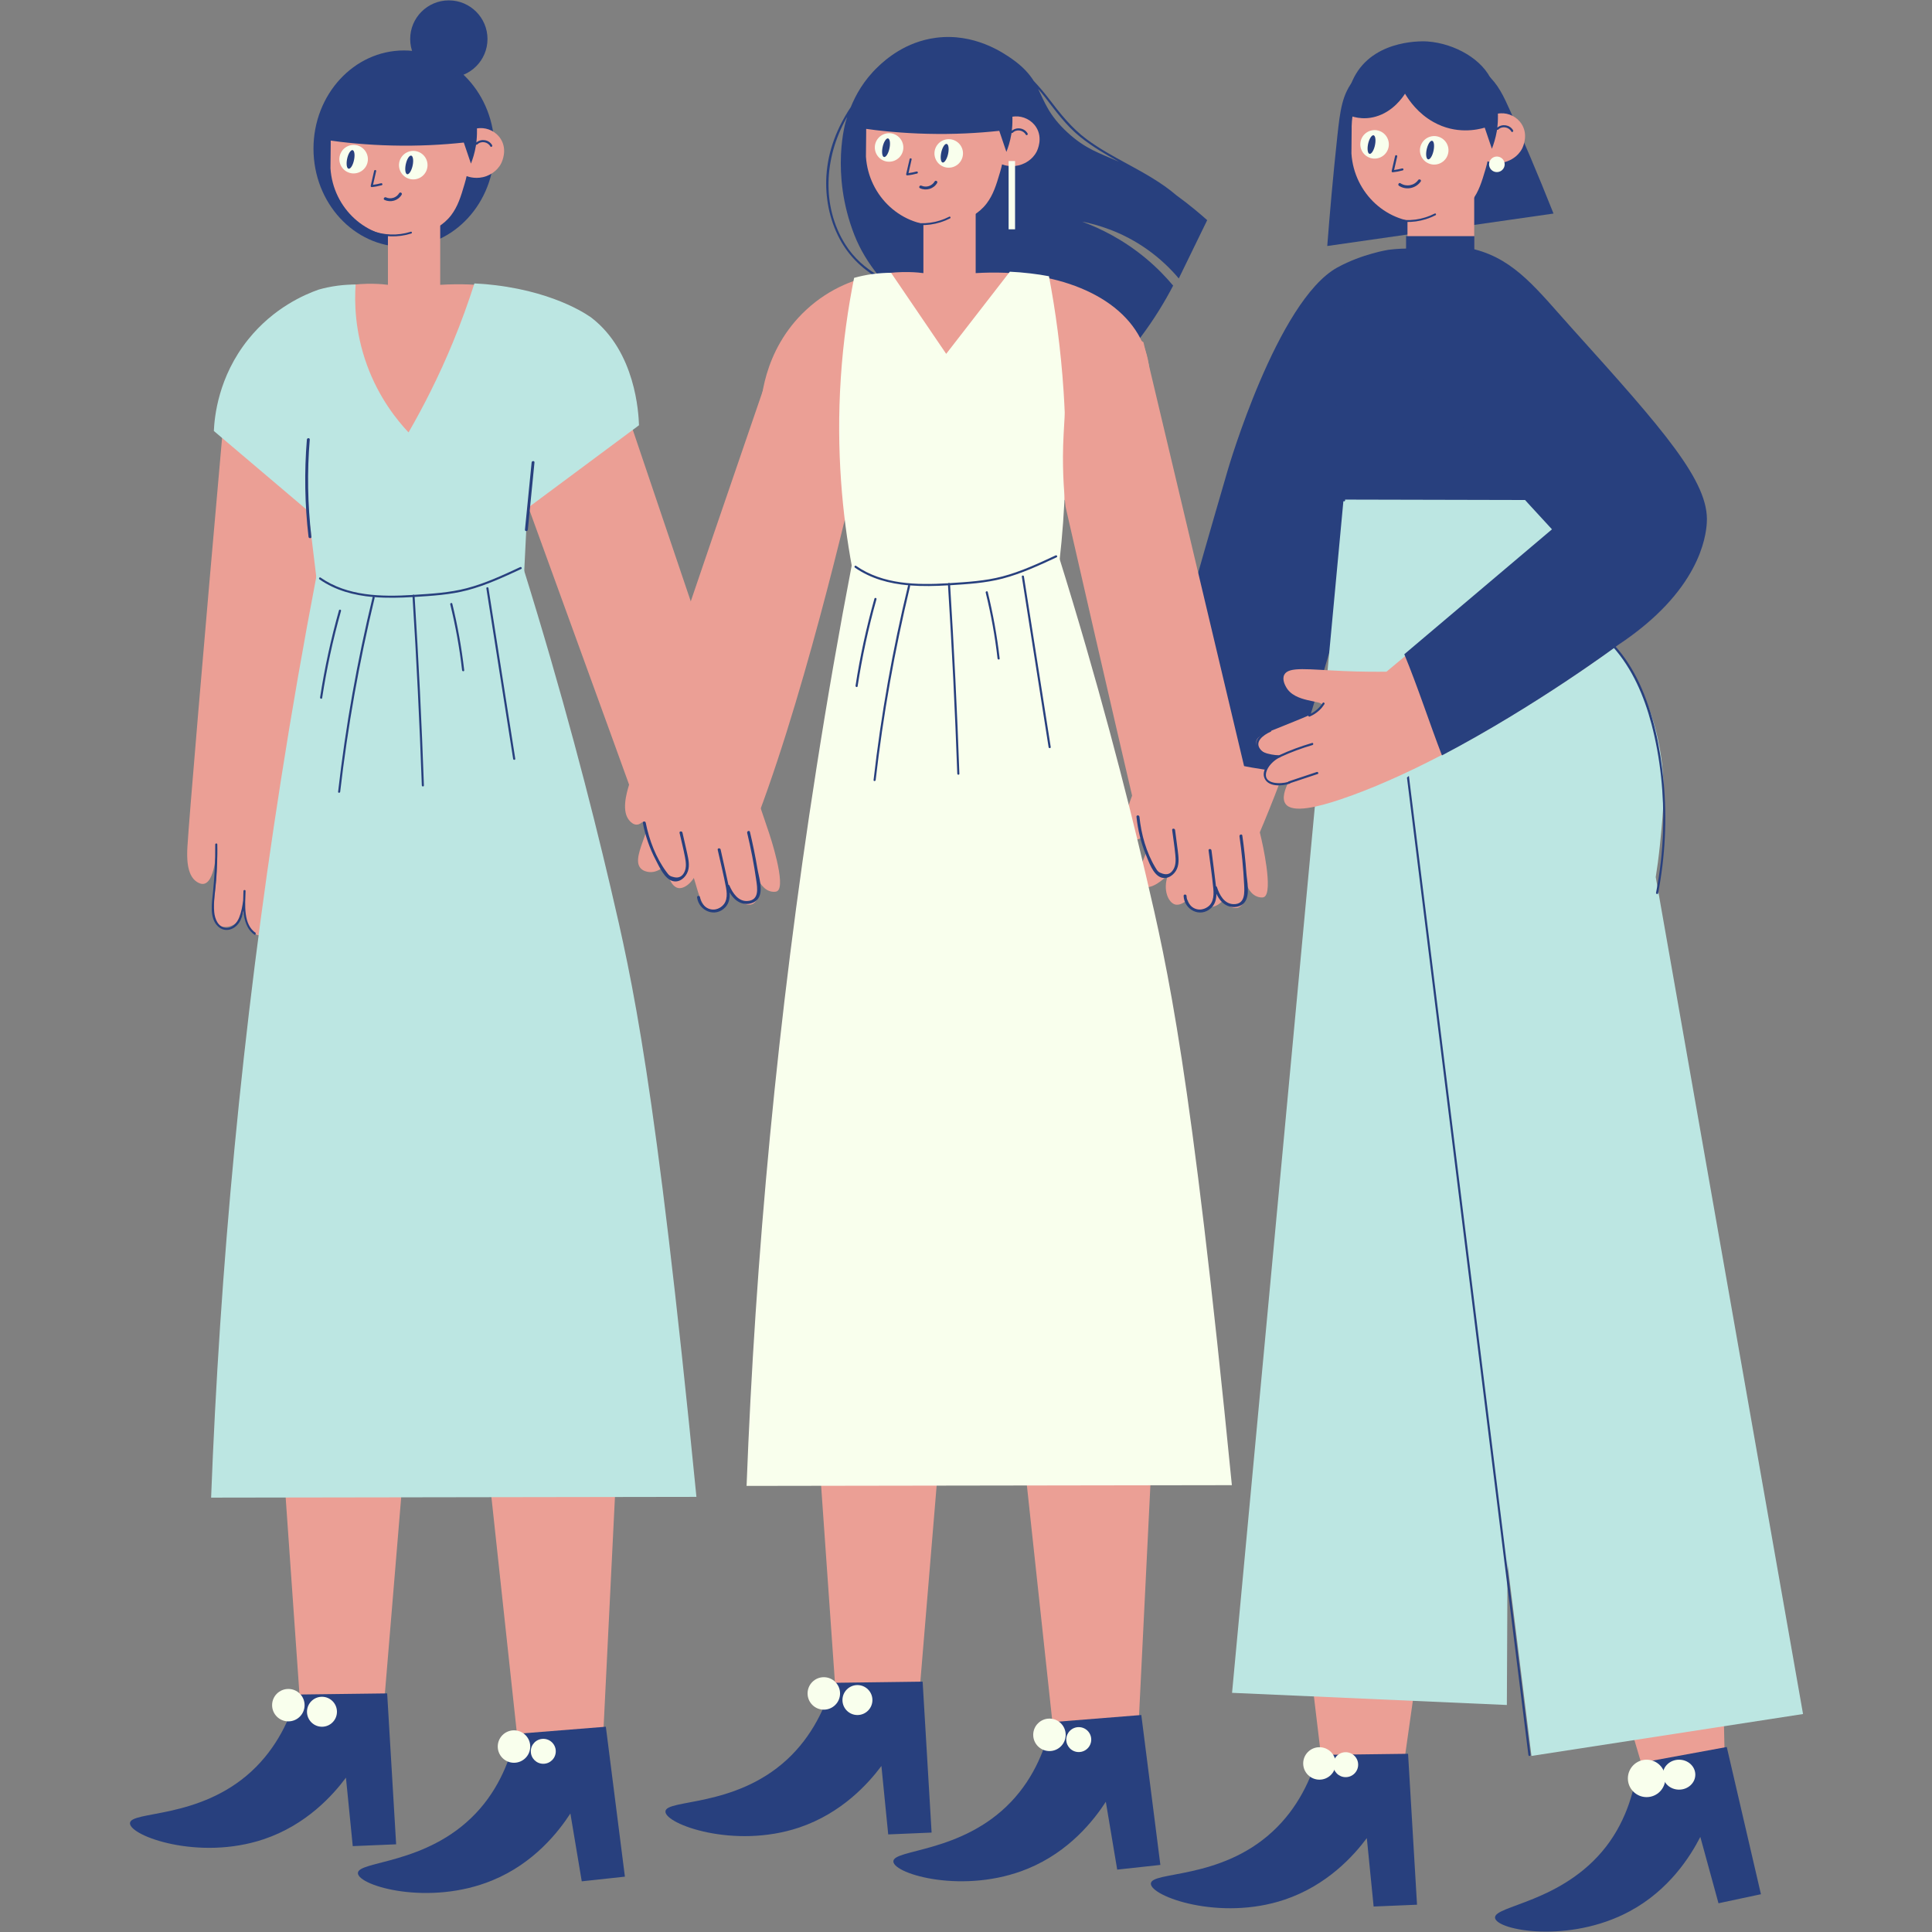<?xml version="1.0" encoding="UTF-8"?>
<svg xmlns="http://www.w3.org/2000/svg" xmlns:xlink="http://www.w3.org/1999/xlink" width="375pt" height="375pt" viewBox="0 0 375 375" version="1.2">
<rect x="0" y="0" width="375" height="375" fill="#808080" stroke="none"/>
<defs>
<clipPath id="clip1">
  <path d="M 266.398 94.48 L 349.969 94.48 L 349.969 341 L 266.398 341 Z M 266.398 94.48 "/>
</clipPath>
<clipPath id="clip2">
  <path d="M 290 339 L 341.977 339 L 341.977 374.926 L 290 374.926 Z M 290 339 "/>
</clipPath>
<clipPath id="clip3">
  <path d="M 25.227 328 L 77 328 L 77 359 L 25.227 359 Z M 25.227 328 "/>
</clipPath>
</defs>
<g id="surface1">
<path style=" stroke:none;fill-rule:nonzero;fill:rgb(92.159%,62.349%,58.429%);fill-opacity:1;" d="M 255.16 59.352 C 235.492 111.906 221.262 150.227 219.492 155.105 C 218.941 156.613 217.672 160.25 219.289 162.141 C 219.465 162.363 219.93 162.895 220.578 162.93 C 222.984 163.035 224.945 156.012 225.184 156.094 C 225.367 156.152 224.598 160.109 222.59 165.164 C 220.992 169.215 220.125 170.953 221.441 171.863 C 223.348 173.188 226.102 170.316 226.699 169.871 C 225.629 172.754 226.801 175.227 228.105 175.566 C 229.25 175.855 231.066 174.645 231.977 172.422 C 232.52 173.914 233.438 175.805 234.863 176 C 237.633 176.379 240.656 170.168 242.168 166.891 C 253.445 142.469 264.758 101.684 266.406 95.801 C 272.41 74.328 276.188 64.594 271.133 59.98 C 267.367 56.57 260.66 57.668 255.16 59.352 "/>
<path style=" stroke:none;fill-rule:nonzero;fill:rgb(15.689%,25.099%,49.409%);fill-opacity:1;" d="M 250.824 150.031 C 255.992 133.875 261.02 116.891 265.789 99.102 C 270.457 81.688 274.527 64.816 278.078 48.566 C 275.656 48.242 272.684 48.074 269.496 48.488 C 269.496 48.488 264.461 49.246 259.594 51.91 C 247.906 58.324 238.348 91.105 238.348 91.105 C 231.785 113.57 226.789 131.582 223.508 143.648 C 226.777 144.898 230.434 146.102 234.453 147.148 C 240.465 148.703 245.996 149.57 250.824 150.031 "/>
<path style=" stroke:none;fill-rule:nonzero;fill:rgb(92.159%,62.349%,58.429%);fill-opacity:1;" d="M 148.789 73.727 C 134.195 116.164 123.668 147.293 122.113 152.297 C 121.57 154.051 120.582 157.566 122.227 159.34 C 122.422 159.547 122.91 160.059 123.551 160.062 C 125.969 160.066 127.77 153 127.836 153.031 C 127.879 153.039 127.359 156.012 125.117 162.316 C 124.164 165 123.258 167.273 124.32 168.496 C 124.855 169.117 125.668 169.219 125.922 169.25 C 127.418 169.445 129.02 168.461 129.961 166.73 C 129.027 169.664 130.297 172.086 131.613 172.363 C 132.773 172.605 134.531 171.305 135.34 169.051 C 135.945 170.52 136.945 172.371 138.375 172.488 C 141.16 172.746 143.898 166.406 145.27 163.074 C 155.457 138.168 164.945 96.922 166.316 90.977 C 168.918 79.699 173.891 57.328 169.441 54.988 C 167.617 54.023 162.91 55.746 148.789 73.727 "/>
<path style=" stroke:none;fill-rule:nonzero;fill:rgb(92.159%,62.349%,58.429%);fill-opacity:1;" d="M 183.449 268.547 C 181.812 288.301 180.164 308.055 178.523 327.797 C 173.082 328.082 167.648 328.363 162.207 328.66 C 160.953 310.84 159.703 292.996 158.453 275.18 C 166.777 272.973 175.121 270.754 183.449 268.547 Z M 223.836 277.227 C 222.848 297.238 221.867 317.246 220.875 337.273 C 215.484 337.547 210.078 337.828 204.684 338.086 C 202.809 320.633 200.934 303.176 199.039 285.73 C 207.301 282.887 215.562 280.059 223.836 277.227 "/>
<path style=" stroke:none;fill-rule:nonzero;fill:rgb(97.649%,100%,92.94%);fill-opacity:1;" d="M 239.105 288.27 C 207.715 288.316 176.305 288.359 144.91 288.414 C 146.59 244.371 150.828 197.812 158.465 149.145 C 160.566 135.688 162.875 122.465 165.367 109.488 C 171.105 109.715 177.398 109.762 184.145 109.488 C 191.906 109.18 199.031 108.508 205.414 107.664 C 213.105 132.289 218.578 153.484 222.434 169.949 C 226.73 188.297 231.098 207.129 239.105 288.27 "/>
<path style=" stroke:none;fill-rule:nonzero;fill:rgb(15.689%,25.099%,49.409%);fill-opacity:1;" d="M 207.258 25.766 C 203.559 22.379 202.75 19.762 201.508 17.258 C 201.965 17.793 202.43 18.34 202.863 18.91 C 204.969 21.637 206.961 24.398 209.668 26.574 C 212.004 28.453 214.562 29.949 217.184 31.387 C 213.367 29.703 210.719 28.93 207.258 25.766 Z M 164.062 47.422 C 159.395 39.973 160.031 30.578 164.207 23.082 C 164.277 22.945 164.367 22.82 164.438 22.695 C 164.348 22.98 164.258 23.254 164.188 23.492 C 164.188 23.492 161.09 33.52 165.844 45.633 C 166.938 48.41 168.52 51.047 170.535 53.512 C 167.953 52.016 165.723 50.066 164.062 47.422 Z M 228.801 54.051 C 230.641 50.27 232.484 46.508 234.316 42.734 C 232.984 41.543 230.961 39.812 228.332 37.902 C 225.453 35.422 222.016 33.555 218.68 31.738 C 216.031 30.293 213.367 28.84 210.941 27.039 C 207.965 24.832 205.777 22.035 203.547 19.117 C 202.637 17.918 201.656 16.793 200.645 15.703 C 199.781 14.34 198.582 12.965 196.492 11.484 C 194.727 10.23 189.086 6.363 181.672 7.332 C 175.699 8.105 171.852 11.598 170.477 12.902 C 167.633 15.578 166.055 18.512 165.133 20.793 C 162.488 24.754 160.715 29.234 160.41 34.043 C 160.137 38.266 160.977 42.598 162.965 46.34 C 164.883 49.953 167.793 52.625 171.355 54.48 C 180.105 64.453 196.035 71.438 214.938 72.961 C 216.988 70.891 219.184 68.41 221.355 65.512 C 224.055 61.922 226.125 58.484 227.707 55.438 C 226.316 53.777 224.59 51.969 222.461 50.191 C 217.953 46.426 213.426 44.266 210.031 43.016 C 213.016 43.605 217.68 44.938 222.461 48.262 C 225.25 50.207 227.332 52.297 228.801 54.051 "/>
<path style=" stroke:none;fill-rule:nonzero;fill:rgb(92.159%,62.349%,58.429%);fill-opacity:1;" d="M 201.125 24.699 C 202.465 26.824 201.375 29.098 201.227 29.406 C 200.359 31.121 198.777 31.738 198.344 31.906 C 196.512 32.59 194.918 32.066 194.5 31.906 C 194.422 32.285 194.285 32.84 194.09 33.488 C 193.359 35.965 192.785 37.797 191.508 39.492 C 188.504 43.438 183.027 43.664 182.656 43.688 C 175.145 44.18 168.59 38.195 168.078 30.406 C 168.09 28.84 168.109 27.27 168.125 25.699 C 168.098 24.527 168.125 19.363 172.07 15.188 C 172.969 14.234 175.859 11.281 180.527 10.859 C 185.703 10.414 189.359 13.406 190.438 14.395 C 194.172 17.793 194.762 22.141 194.875 23.262 C 195.285 23.016 196.062 22.629 197.086 22.594 C 198.582 22.527 200.211 23.254 201.125 24.699 "/>
<path style=" stroke:none;fill-rule:nonzero;fill:rgb(92.159%,62.349%,58.429%);fill-opacity:1;" d="M 179.23 33.227 L 189.379 33.227 C 189.379 39.82 189.379 46.418 189.379 53.012 C 204.723 52.082 217.613 57.207 221.754 66.535 C 222.562 68.355 223.246 70.801 223.199 73.984 C 217.512 92.805 200.281 105.211 182.188 104.332 C 167.531 103.633 154.219 94.316 147.605 80.398 C 147.617 78.625 147.867 68.105 156.516 60.109 C 165.926 51.41 177.637 52.797 179.23 53.012 C 179.23 46.418 179.23 39.82 179.23 33.227 "/>
<path style=" stroke:none;fill-rule:nonzero;fill:rgb(97.649%,100%,92.94%);fill-opacity:1;" d="M 165.359 110 C 163.535 100.094 162.262 87.629 163.199 73.348 C 163.668 66.234 164.617 59.734 165.781 53.934 C 166.793 53.652 168.055 53.363 169.508 53.172 C 170.809 53 171.969 52.957 172.961 52.957 C 176.52 58.203 180.094 63.441 183.656 68.684 C 187.777 63.375 191.898 58.051 196.012 52.738 C 197.254 52.797 198.582 52.898 200.02 53.07 C 201.305 53.219 202.512 53.41 203.602 53.617 C 204.871 60.301 205.91 67.797 206.445 76.004 C 207.25 88.336 206.723 99.375 205.672 108.703 C 201.988 110.695 194.23 114.23 183.863 114.152 C 175.473 114.082 168.988 111.672 165.359 110 "/>
<path style=" stroke:none;fill-rule:nonzero;fill:rgb(97.649%,100%,92.94%);fill-opacity:1;" d="M 185.422 27.324 C 184.066 26.617 182.395 27.156 181.688 28.508 C 180.984 29.859 181.516 31.531 182.871 32.238 C 184.227 32.941 185.898 32.41 186.602 31.055 C 187.309 29.688 186.785 28.031 185.422 27.324 Z M 175.031 29.895 C 174.324 31.246 172.652 31.785 171.297 31.078 C 169.941 30.371 169.41 28.699 170.113 27.348 C 170.82 25.992 172.492 25.457 173.848 26.164 C 175.199 26.883 175.734 28.543 175.031 29.895 "/>
<path style=" stroke:none;fill-rule:nonzero;fill:rgb(92.159%,62.349%,58.429%);fill-opacity:1;" d="M 206.824 98.363 C 214.797 133.328 220.742 158.805 221.918 163.719 C 222.316 165.379 223.242 169.023 225.594 169.734 C 225.863 169.812 226.547 170.02 227.109 169.68 C 229.199 168.457 227.148 161.457 227.23 161.441 C 227.277 161.434 228.34 164.254 229.617 170.816 C 230.152 173.613 230.535 176.027 232.07 176.551 C 232.84 176.805 233.594 176.48 233.832 176.383 C 235.215 175.785 236.102 174.137 236.035 172.164 C 236.715 175.16 239.051 176.594 240.316 176.168 C 241.441 175.789 242.297 173.777 241.844 171.43 C 241.988 171.844 242.66 173.691 244.258 174.105 C 244.367 174.133 244.949 174.289 245.312 174.133 C 247.297 173.316 244.84 162.871 244.84 162.871 C 237.207 130.723 229.57 98.566 221.941 66.418 C 216.344 62.758 213.348 63.633 212.289 64.09 C 207.422 66.184 206.945 75.086 206.445 84.34 C 206.129 90.188 206.465 95.035 206.824 98.363 "/>
<path style=" stroke:none;fill-rule:nonzero;fill:rgb(92.159%,62.349%,58.429%);fill-opacity:1;" d="M 277.684 305.766 C 276.047 317.348 274.398 328.938 272.758 340.52 C 267.316 340.688 261.875 340.859 256.438 341.035 C 255.188 330.578 253.938 320.113 252.68 309.656 C 261.012 308.363 269.352 307.07 277.684 305.766 Z M 333.957 305.297 C 334.219 317.082 334.492 328.836 334.75 340.621 C 329.402 341.309 324.047 341.992 318.695 342.676 C 315.734 332.676 312.781 322.668 309.82 312.672 C 317.863 310.203 325.91 307.742 333.957 305.297 "/>
<path style=" stroke:none;fill-rule:nonzero;fill:rgb(73.729%,90.199%,88.629%);fill-opacity:1;" d="M 260.957 95.051 C 253.684 172.887 246.414 250.738 239.141 328.578 C 256.918 329.363 274.699 330.156 292.48 330.938 C 292.844 252.328 293.219 173.715 293.582 95.102 C 282.703 95.078 271.824 95.059 260.957 95.051 "/>
<g clip-path="url(#clip1)" clip-rule="nonzero">
<path style=" stroke:none;fill-rule:nonzero;fill:rgb(73.729%,90.199%,88.629%);fill-opacity:1;" d="M 266.703 95.68 C 276.891 177.402 287.074 259.117 297.258 340.824 C 314.828 338.109 332.387 335.398 349.969 332.691 C 340.441 278.543 330.918 224.391 321.379 170.246 C 321.633 168.668 321.941 166.457 322.215 163.793 C 322.656 159.379 323.062 155.418 322.84 151.121 C 322.586 146.43 321.414 138.141 316.422 129.73 C 314.887 127.152 313.574 125.539 312.688 124.391 C 308.52 118.961 303.312 110.039 299.227 94.883 C 291.965 95.324 284.43 95.59 276.648 95.68 C 273.281 95.723 269.969 95.723 266.703 95.68 "/>
</g>
<path style=" stroke:none;fill-rule:nonzero;fill:rgb(15.689%,25.099%,49.409%);fill-opacity:1;" d="M 288.527 14.305 C 290.809 16.395 291.805 18.555 293.184 21.637 C 295.504 26.812 298.371 33.477 301.535 41.449 C 286.898 43.551 272.258 45.645 257.621 47.75 C 258.121 41.207 258.75 34.137 259.559 26.594 C 260.125 21.34 260.5 18.305 262.859 15.406 C 266.656 10.699 272.594 10.02 274.055 9.832 C 274.793 9.746 282.715 8.945 288.527 14.305 "/>
<path style=" stroke:none;fill-rule:nonzero;fill:rgb(92.159%,62.349%,58.429%);fill-opacity:1;" d="M 295.355 24.098 C 296.699 26.223 295.605 28.496 295.457 28.805 C 294.594 30.516 293.012 31.133 292.578 31.305 C 290.746 31.988 289.152 31.465 288.73 31.305 C 288.652 31.68 288.516 32.238 288.324 32.887 C 287.594 35.363 287.016 37.195 285.742 38.891 C 282.738 42.836 277.262 43.059 276.891 43.086 C 269.379 43.57 262.824 37.594 262.312 29.801 C 262.324 28.234 262.344 26.664 262.355 25.094 C 262.332 23.922 262.355 18.762 266.305 14.586 C 267.203 13.633 270.094 10.676 274.758 10.254 C 279.938 9.809 283.594 12.805 284.672 13.793 C 288.406 17.188 288.996 21.535 289.109 22.66 C 289.52 22.414 290.289 22.027 291.32 21.992 C 292.816 21.922 294.445 22.652 295.355 24.098 "/>
<path style=" stroke:none;fill-rule:nonzero;fill:rgb(92.159%,62.349%,58.429%);fill-opacity:1;" d="M 273.191 27.926 L 286.141 27.926 L 286.141 57.688 L 273.191 57.688 L 273.191 27.926 "/>
<path style=" stroke:none;fill-rule:nonzero;fill:rgb(15.689%,25.099%,49.409%);fill-opacity:1;" d="M 260.707 96.969 C 260.512 95.262 260.262 92.836 260.023 89.918 C 259.875 88.031 259.34 81.785 259.363 77.02 C 259.41 65.66 259.59 59.258 264.051 54.473 C 267.547 50.719 272.199 49.887 274.559 49.477 C 281.109 48.305 289.383 49.941 294.039 55.461 C 296.621 58.52 297.316 61.863 297.988 66.523 C 299.031 73.812 299.965 84.152 299.359 97.059 C 286.48 97.035 273.59 97 260.707 96.969 "/>
<path style=" stroke:none;fill-rule:nonzero;fill:rgb(97.649%,100%,92.94%);fill-opacity:1;" d="M 279.656 26.723 C 278.301 26.02 276.625 26.551 275.922 27.906 C 275.215 29.258 275.75 30.93 277.105 31.633 C 278.457 32.34 280.133 31.805 280.836 30.453 C 281.543 29.086 281.02 27.43 279.656 26.723 Z M 269.262 29.293 C 268.559 30.645 266.887 31.18 265.531 30.473 C 264.176 29.766 263.645 28.098 264.348 26.742 C 265.055 25.395 266.727 24.855 268.082 25.562 C 269.434 26.266 269.969 27.941 269.262 29.293 "/>
<path style=" stroke:none;fill-rule:nonzero;fill:rgb(92.159%,62.349%,58.429%);fill-opacity:1;" d="M 260.754 56.539 C 268.84 65.68 276.945 74.801 285.074 83.914 C 290.715 90.246 296.367 96.559 302.035 102.867 C 291.066 112.047 280.086 121.203 269.113 130.379 C 267.195 130.398 264.348 130.398 260.898 130.254 C 253.867 129.957 250.113 129.32 249.27 130.98 C 248.828 131.879 249.43 133.004 249.613 133.324 C 251.297 136.453 256.609 135.824 256.703 136.918 C 256.781 137.793 254.723 138.633 249.031 140.922 C 245.324 142.41 243.613 142.934 243.844 144.387 C 244.16 146.504 247.801 146.539 248.477 146.66 C 245.879 147.777 244.957 150.133 245.562 151.211 C 246.082 152.168 248.039 152.621 250.09 151.824 C 249.43 153.133 248.758 154.941 249.52 156.031 C 250.855 157.898 255.836 156.621 260.184 155.168 C 284.957 146.809 313.965 125.227 313.965 125.227 C 329.543 114.91 330.77 104.496 330.953 101.879 C 331.473 94.078 322.734 84.207 305.234 64.773 C 295.16 53.594 291.727 50.965 286.766 49.723 C 275.227 46.883 264.578 53.777 260.754 56.539 "/>
<path style=" stroke:none;fill-rule:nonzero;fill:rgb(15.689%,25.099%,49.409%);fill-opacity:1;" d="M 305.129 63.738 C 298.461 56.336 294.184 50.5 286.344 48.43 C 278.16 46.27 270.957 48.93 270.172 49.227 C 264.965 51.215 261.629 54.438 259.988 56.254 C 267.852 65.477 275.977 74.781 284.352 84.152 C 289.996 90.473 295.629 96.672 301.238 102.742 C 291.68 110.82 282.133 118.902 272.574 126.988 C 275.238 133.438 277.379 140.113 279.879 146.625 C 298.227 136.996 314.016 125.238 314.016 125.238 C 329.871 114.75 331.121 104.156 331.289 101.484 C 331.828 93.551 322.938 83.5 305.129 63.738 "/>
<path style=" stroke:none;fill-rule:nonzero;fill:rgb(15.689%,25.099%,49.409%);fill-opacity:1;" d="M 204.07 334.277 C 209.883 333.812 215.711 333.344 221.527 332.883 C 222.758 342.582 223.996 352.293 225.227 361.98 C 222.434 362.289 219.641 362.582 216.848 362.891 C 216.109 358.5 215.379 354.113 214.641 349.723 C 212.355 353.246 207.602 359.375 199.496 362.707 C 187.195 367.773 173.551 363.789 173.402 361.332 C 173.266 358.879 186.727 359.742 196.254 349.723 C 200.918 344.82 203.035 338.977 204.07 334.277 "/>
<path style=" stroke:none;fill-rule:nonzero;fill:rgb(15.689%,25.099%,49.409%);fill-opacity:1;" d="M 161.578 326.637 C 167.418 326.555 173.254 326.492 179.082 326.406 C 179.664 336.164 180.242 345.938 180.824 355.703 C 178.008 355.816 175.215 355.934 172.402 356.059 C 171.957 351.633 171.527 347.199 171.082 342.773 C 168.566 346.141 163.422 351.926 155.105 354.727 C 142.484 358.957 129.137 354.078 129.16 351.625 C 129.184 349.164 142.555 350.918 152.727 341.559 C 157.734 336.949 160.234 331.254 161.578 326.637 "/>
<g clip-path="url(#clip2)" clip-rule="nonzero">
<path style=" stroke:none;fill-rule:nonzero;fill:rgb(15.689%,25.099%,49.409%);fill-opacity:1;" d="M 317.934 342.254 C 323.68 341.207 329.414 340.148 335.164 339.09 C 337.367 348.617 339.586 358.148 341.797 367.668 C 339.055 368.258 336.301 368.84 333.559 369.422 C 332.387 365.129 331.199 360.836 330.031 356.543 C 328.117 360.273 324.012 366.859 316.281 371 C 304.566 377.285 290.578 374.703 290.191 372.285 C 289.805 369.863 303.277 369.352 311.742 358.422 C 315.875 353.055 317.375 347.027 317.934 342.254 "/>
</g>
<path style=" stroke:none;fill-rule:nonzero;fill:rgb(15.689%,25.099%,49.409%);fill-opacity:1;" d="M 255.805 340.633 C 261.641 340.555 267.477 340.488 273.305 340.41 C 273.887 350.168 274.465 359.938 275.043 369.703 C 272.234 369.816 269.434 369.93 266.621 370.055 C 266.18 365.633 265.75 361.199 265.301 356.773 C 262.789 360.141 257.645 365.93 249.324 368.727 C 236.707 372.957 223.359 368.074 223.383 365.621 C 223.402 363.164 236.773 364.918 246.945 355.555 C 251.965 350.953 254.469 345.254 255.805 340.633 "/>
<path style=" stroke:none;fill-rule:nonzero;fill:rgb(15.689%,25.099%,49.409%);fill-opacity:1;" d="M 256.734 136.438 C 256.078 137.449 255.164 138.227 254.051 138.703 C 253.809 138.816 253.98 139.191 254.219 139.078 C 255.402 138.578 256.371 137.746 257.066 136.68 C 257.215 136.453 256.871 136.223 256.734 136.438 "/>
<path style=" stroke:none;fill-rule:nonzero;fill:rgb(15.689%,25.099%,49.409%);fill-opacity:1;" d="M 259.328 74.27 C 259.258 81.922 259.715 89.574 260.684 97.172 C 260.719 97.43 261.129 97.32 261.09 97.066 C 260.137 89.504 259.68 81.898 259.742 74.281 C 259.742 74.008 259.328 73.996 259.328 74.27 "/>
<path style=" stroke:none;fill-rule:nonzero;fill:rgb(15.689%,25.099%,49.409%);fill-opacity:1;" d="M 255.586 149.844 C 253.766 150.461 251.93 151.074 250.102 151.676 C 250.043 151.703 250.012 151.734 250 151.781 C 248.555 152.203 245.254 152.258 245.754 149.973 C 246.012 148.785 247.219 147.57 248.348 147.039 C 248.355 147.047 248.371 147.047 248.395 147.047 C 248.461 147.039 248.496 147.004 248.52 146.957 C 248.539 146.949 248.574 146.934 248.609 146.914 C 248.621 146.914 248.621 146.891 248.633 146.891 C 250.613 145.98 252.652 145.23 254.742 144.617 C 254.996 144.547 254.926 144.141 254.676 144.207 C 252.469 144.855 250.316 145.648 248.223 146.617 C 247.051 146.707 245.66 146.527 244.809 145.641 C 243.25 144 245.262 142.648 246.652 142.012 C 246.891 141.898 246.723 141.523 246.48 141.637 C 245.141 142.238 243.148 143.477 244.004 145.25 C 244.613 146.535 246.141 146.98 247.52 147.027 C 246.242 147.895 244.945 149.473 245.367 150.848 C 245.969 152.805 248.848 152.609 250.352 152.098 C 250.418 152.074 250.453 152.039 250.465 151.996 C 252.238 151.402 254.004 150.812 255.77 150.23 C 256.016 150.141 255.836 149.766 255.586 149.844 "/>
<path style=" stroke:none;fill-rule:nonzero;fill:rgb(15.689%,25.099%,49.409%);fill-opacity:1;" d="M 272.711 18.184 C 273.527 19.559 275.27 22.035 278.23 23.684 C 282.633 26.164 286.836 25.164 288.184 24.777 C 288.652 26.141 289.117 27.508 289.574 28.875 C 289.895 28.062 290.289 26.867 290.543 25.395 C 290.543 25.395 290.555 25.312 290.578 25.184 C 290.648 25.219 290.738 25.219 290.809 25.152 C 291.531 24.414 292.844 24.617 293.344 25.527 C 293.469 25.754 293.82 25.543 293.695 25.301 C 293.09 24.211 291.566 23.98 290.633 24.766 C 290.691 24.23 290.762 23.402 290.746 22.367 C 290.738 19.629 290.133 17.18 289.633 15.895 C 287.938 11.582 282.387 8.434 277.07 8.047 C 276.531 8.004 267.285 7.48 263.176 14.371 C 261.312 17.488 261.355 20.703 261.48 22.242 C 262.297 22.605 264.418 23.391 267.043 22.629 C 270.348 21.684 272.211 18.969 272.711 18.184 "/>
<path style=" stroke:none;fill-rule:nonzero;fill:rgb(15.689%,25.099%,49.409%);fill-opacity:1;" d="M 265.609 27.668 C 265.352 28.645 265.406 29.609 265.734 29.824 C 266.066 30.039 266.555 29.43 266.816 28.453 C 267.078 27.473 267.02 26.504 266.691 26.293 C 266.375 26.082 265.883 26.699 265.609 27.668 "/>
<path style=" stroke:none;fill-rule:nonzero;fill:rgb(15.689%,25.099%,49.409%);fill-opacity:1;" d="M 278.629 41.781 C 278.844 41.676 278.688 41.332 278.48 41.449 C 276.102 42.664 273.441 43.016 270.824 42.469 C 270.594 42.426 270.559 42.793 270.789 42.836 C 273.473 43.395 276.203 43.016 278.629 41.781 "/>
<path style=" stroke:none;fill-rule:nonzero;fill:rgb(15.689%,25.099%,49.409%);fill-opacity:1;" d="M 276.23 73.973 C 281.348 80.406 286.641 86.73 292.066 92.918 C 292.238 93.109 292.578 92.871 292.398 92.668 C 286.957 86.48 281.691 80.168 276.559 73.723 C 276.387 73.504 276.055 73.754 276.23 73.973 "/>
<path style=" stroke:none;fill-rule:nonzero;fill:rgb(15.689%,25.099%,49.409%);fill-opacity:1;" d="M 273.465 150.602 C 273.414 150.648 273.359 150.691 273.312 150.738 C 273.242 150.809 273.164 150.852 273.09 150.918 L 296.664 340.664 C 296.699 340.918 297.109 340.871 297.078 340.621 L 273.465 150.602 "/>
<path style=" stroke:none;fill-rule:nonzero;fill:rgb(15.689%,25.099%,49.409%);fill-opacity:1;" d="M 322.895 151.637 C 322.27 145.133 320.949 138.492 318.164 132.555 C 316.934 129.941 315.383 127.508 313.473 125.359 C 313.348 125.43 313.223 125.508 313.086 125.574 C 316.852 129.805 319.125 135.117 320.562 140.574 C 322.305 147.238 323 154.188 322.805 161.066 C 322.691 165.16 322.223 169.25 321.441 173.277 C 321.379 173.543 321.793 173.633 321.84 173.383 C 323.211 166.219 323.59 158.895 322.895 151.637 "/>
<path style=" stroke:none;fill-rule:nonzero;fill:rgb(15.689%,25.099%,49.409%);fill-opacity:1;" d="M 276.98 28.734 C 276.715 29.715 276.777 30.68 277.105 30.895 C 277.434 31.113 277.922 30.496 278.184 29.52 C 278.449 28.543 278.391 27.574 278.062 27.359 C 277.73 27.156 277.254 27.758 276.98 28.734 "/>
<path style=" stroke:none;fill-rule:nonzero;fill:rgb(15.689%,25.099%,49.409%);fill-opacity:1;" d="M 272.145 32.691 C 271.633 32.828 271.121 32.93 270.594 33 C 270.789 32.121 270.992 31.246 271.199 30.359 C 271.254 30.102 270.848 30.012 270.789 30.277 C 270.559 31.258 270.348 32.238 270.117 33.203 C 270.117 33.215 270.129 33.215 270.129 33.238 C 270.129 33.281 270.137 33.316 270.137 33.344 C 270.152 33.352 270.152 33.352 270.152 33.363 C 270.188 33.406 270.242 33.441 270.32 33.441 C 270.98 33.371 271.617 33.25 272.258 33.078 C 272.531 33.012 272.406 32.613 272.145 32.691 "/>
<path style=" stroke:none;fill-rule:nonzero;fill:rgb(15.689%,25.099%,49.409%);fill-opacity:1;" d="M 286.176 45.836 L 272.918 45.836 L 272.918 55.777 L 286.176 55.777 L 286.176 45.836 "/>
<path style=" stroke:none;fill-rule:nonzero;fill:rgb(97.649%,100%,92.94%);fill-opacity:1;" d="M 290.543 30.383 C 291.387 30.383 292.059 31.062 292.059 31.898 C 292.059 32.727 291.371 33.406 290.543 33.406 C 289.699 33.406 289.027 32.727 289.027 31.898 C 289.027 31.062 289.699 30.383 290.543 30.383 "/>
<path style=" stroke:none;fill-rule:nonzero;fill:rgb(97.649%,100%,92.94%);fill-opacity:1;" d="M 197.023 31.258 L 195.773 31.258 L 195.773 44.508 L 197.023 44.508 L 197.023 31.258 "/>
<path style=" stroke:none;fill-rule:nonzero;fill:rgb(97.649%,100%,92.94%);fill-opacity:1;" d="M 323.238 345.191 C 323.238 347.195 321.613 348.82 319.605 348.82 C 317.598 348.82 315.969 347.195 315.969 345.191 C 315.969 343.18 317.598 341.555 319.605 341.555 C 321.613 341.555 323.238 343.18 323.238 345.191 "/>
<path style=" stroke:none;fill-rule:nonzero;fill:rgb(97.649%,100%,92.94%);fill-opacity:1;" d="M 259.254 342.281 C 259.254 344.02 257.844 345.43 256.102 345.43 C 254.363 345.43 252.949 344.02 252.949 342.281 C 252.949 340.543 254.363 339.133 256.102 339.133 C 257.844 339.133 259.254 340.543 259.254 342.281 "/>
<path style=" stroke:none;fill-rule:nonzero;fill:rgb(97.649%,100%,92.94%);fill-opacity:1;" d="M 322.754 344.461 C 322.754 346.066 324.168 347.367 325.906 347.367 C 327.645 347.367 329.059 346.066 329.059 344.461 C 329.059 342.855 327.645 341.555 325.906 341.555 C 324.168 341.555 322.754 342.855 322.754 344.461 "/>
<path style=" stroke:none;fill-rule:nonzero;fill:rgb(97.649%,100%,92.94%);fill-opacity:1;" d="M 258.77 342.52 C 258.77 343.863 259.852 344.945 261.191 344.945 C 262.531 344.945 263.617 343.863 263.617 342.52 C 263.617 341.184 262.531 340.102 261.191 340.102 C 259.852 340.102 258.77 341.184 258.77 342.52 "/>
<path style=" stroke:none;fill-rule:nonzero;fill:rgb(15.689%,25.099%,49.409%);fill-opacity:1;" d="M 95.965 28.852 C 95.965 39.375 88.105 47.914 78.41 47.914 C 68.711 47.914 60.848 39.375 60.848 28.852 C 60.848 18.332 68.711 9.793 78.41 9.793 C 88.105 9.793 95.965 18.332 95.965 28.852 "/>
<path style=" stroke:none;fill-rule:nonzero;fill:rgb(97.649%,100%,92.94%);fill-opacity:1;" d="M 163.055 328.695 C 163.055 330.434 161.641 331.844 159.902 331.844 C 158.16 331.844 156.75 330.434 156.75 328.695 C 156.75 326.953 158.16 325.543 159.902 325.543 C 161.641 325.543 163.055 326.953 163.055 328.695 "/>
<path style=" stroke:none;fill-rule:nonzero;fill:rgb(97.649%,100%,92.94%);fill-opacity:1;" d="M 206.848 336.73 C 206.848 338.469 205.438 339.879 203.699 339.879 C 201.957 339.879 200.547 338.469 200.547 336.73 C 200.547 334.988 201.957 333.578 203.699 333.578 C 205.438 333.578 206.848 334.988 206.848 336.73 "/>
<path style=" stroke:none;fill-rule:nonzero;fill:rgb(97.649%,100%,92.94%);fill-opacity:1;" d="M 163.52 329.98 C 163.52 331.582 164.82 332.887 166.426 332.887 C 168.031 332.887 169.336 331.582 169.336 329.98 C 169.336 328.375 168.031 327.07 166.426 327.07 C 164.82 327.07 163.52 328.375 163.52 329.98 "/>
<path style=" stroke:none;fill-rule:nonzero;fill:rgb(97.649%,100%,92.94%);fill-opacity:1;" d="M 206.961 337.652 C 206.961 338.988 208.047 340.074 209.383 340.074 C 210.723 340.074 211.809 338.988 211.809 337.652 C 211.809 336.316 210.723 335.234 209.383 335.234 C 208.047 335.234 206.961 336.316 206.961 337.652 "/>
<path style=" stroke:none;fill-rule:nonzero;fill:rgb(15.689%,25.099%,49.409%);fill-opacity:1;" d="M 275.27 34.941 C 274.492 36.051 272.953 36.305 271.832 35.57 C 271.527 35.367 271.242 35.863 271.543 36.062 C 272.938 36.977 274.812 36.578 275.762 35.23 C 275.973 34.93 275.477 34.645 275.27 34.941 "/>
<path style=" stroke:none;fill-rule:nonzero;fill:rgb(15.689%,25.099%,49.409%);fill-opacity:1;" d="M 241.57 175.148 C 240.82 176.09 239.402 176.273 238.324 175.844 C 237.262 175.414 236.578 174.496 236.105 173.488 C 236.098 174.527 235.863 175.539 235.035 176.285 C 232.914 178.195 229.859 176.578 229.738 173.898 C 229.719 173.535 230.289 173.535 230.305 173.898 C 230.387 175.762 232.125 177.09 233.91 176.32 C 235.477 175.645 235.645 174.039 235.508 172.527 C 235.277 170.039 234.895 167.547 234.582 165.066 C 234.539 164.699 235.109 164.707 235.152 165.066 C 235.441 167.379 235.754 169.691 236.02 172.008 C 236.098 172.027 236.172 172.078 236.207 172.18 C 236.691 173.688 237.625 175.469 239.453 175.496 C 241.734 175.527 241.562 173.207 241.48 171.59 C 241.324 168.488 241.02 165.398 240.582 162.328 C 240.535 161.969 241.082 161.816 241.133 162.176 C 241.473 164.57 241.742 166.973 241.914 169.387 C 242.031 170.984 242.695 173.742 241.57 175.148 Z M 228.445 168.645 C 227.941 169.809 226.602 170.793 225.301 170.289 C 223.77 169.695 222.984 167.277 222.418 165.906 C 221.441 163.547 220.855 161.074 220.59 158.535 C 220.555 158.172 221.125 158.176 221.164 158.535 C 221.516 161.941 222.484 165.441 224.262 168.398 C 224.688 169.105 224.836 169.32 225.664 169.578 C 226.578 169.859 227.238 169.598 227.746 168.77 C 228.266 167.926 228.219 166.816 228.125 165.867 C 227.973 164.281 227.723 162.691 227.516 161.109 C 227.465 160.75 228.035 160.754 228.082 161.109 C 228.258 162.445 228.445 163.781 228.609 165.117 C 228.746 166.27 228.922 167.539 228.445 168.645 Z M 181.898 35.512 C 181.223 36.668 179.773 37.09 178.566 36.531 C 178.234 36.375 178.527 35.883 178.855 36.039 C 179.781 36.469 180.898 36.098 181.41 35.227 C 181.59 34.906 182.086 35.195 181.898 35.512 Z M 191.324 115.023 C 192.363 119.246 193.137 123.512 193.625 127.82 C 193.66 128.078 194.066 128.078 194.035 127.82 C 193.535 123.477 192.758 119.168 191.723 114.91 C 191.668 114.652 191.27 114.766 191.324 115.023 Z M 169.727 116.195 C 168.168 121.75 166.938 127.391 166.062 133.094 C 166.02 133.359 166.426 133.473 166.461 133.211 C 167.34 127.5 168.559 121.863 170.125 116.309 C 170.195 116.047 169.797 115.949 169.727 116.195 Z M 176.555 30.883 C 176.328 31.863 176.113 32.84 175.883 33.805 C 175.883 33.82 175.895 33.82 175.895 33.84 C 175.895 33.883 175.91 33.918 175.91 33.941 C 175.918 33.953 175.918 33.953 175.918 33.965 C 175.953 34.012 176.008 34.043 176.086 34.043 C 176.75 33.977 177.383 33.848 178.023 33.68 C 178.273 33.609 178.148 33.215 177.887 33.293 C 177.375 33.434 176.863 33.531 176.34 33.602 C 176.535 32.727 176.738 31.848 176.941 30.965 C 177.02 30.711 176.625 30.621 176.555 30.883 Z M 179.992 25.969 C 185.16 26.098 189.844 25.836 193.957 25.395 C 194.422 26.758 194.891 28.121 195.34 29.484 C 195.66 28.68 196.062 27.484 196.309 26.004 C 196.309 26.004 196.32 25.926 196.344 25.801 C 196.414 25.836 196.504 25.836 196.574 25.766 C 197.297 25.027 198.609 25.234 199.109 26.141 C 199.234 26.371 199.586 26.152 199.461 25.914 C 198.855 24.82 197.332 24.594 196.398 25.379 C 196.457 24.848 196.527 24.016 196.512 22.98 C 196.504 20.238 195.898 17.793 195.402 16.508 C 193.703 12.199 188.152 9.051 182.836 8.664 C 182.129 8.609 173.324 8.129 168.941 14.984 C 166.301 19.125 166.805 23.516 167.016 24.867 C 170.855 25.426 175.215 25.859 179.992 25.969 Z M 176.555 43.438 C 179.23 43.996 181.961 43.633 184.395 42.391 C 184.613 42.293 184.453 41.949 184.25 42.062 C 181.867 43.277 179.207 43.633 176.59 43.086 C 176.359 43.016 176.34 43.383 176.555 43.438 Z M 171.379 28.277 C 171.117 29.258 171.172 30.223 171.5 30.438 C 171.832 30.656 172.324 30.039 172.582 29.062 C 172.844 28.086 172.785 27.121 172.457 26.902 C 172.141 26.688 171.648 27.301 171.379 28.277 Z M 183.961 30.133 C 184.227 29.156 184.172 28.188 183.84 27.973 C 183.504 27.758 183.02 28.371 182.754 29.352 C 182.496 30.328 182.551 31.293 182.879 31.512 C 183.203 31.715 183.688 31.113 183.961 30.133 Z M 198.336 111.93 C 200.062 122.965 201.809 134.004 203.535 145.039 C 203.582 145.297 203.992 145.25 203.945 144.992 C 202.219 133.961 200.477 122.914 198.742 111.887 C 198.711 111.629 198.293 111.66 198.336 111.93 Z M 204.891 107.805 C 201.523 109.375 198.133 110.953 194.523 111.898 C 191.211 112.766 187.75 112.969 184.34 113.184 C 184.25 113.102 184.113 113.113 184.043 113.207 C 177.918 113.578 171.367 113.457 166.152 109.828 C 165.938 109.68 165.73 110.035 165.949 110.184 C 169.059 112.344 172.629 113.277 176.316 113.605 C 176.293 113.629 176.262 113.648 176.246 113.695 C 173.242 126.113 171.016 138.711 169.559 151.402 C 169.523 151.668 169.941 151.668 169.965 151.402 C 171.422 138.746 173.656 126.191 176.645 113.797 C 176.668 113.727 176.645 113.672 176.598 113.629 C 179.07 113.816 181.574 113.762 184.008 113.613 C 184.781 125.797 185.371 137.988 185.809 150.176 C 185.82 150.441 186.227 150.441 186.215 150.176 C 185.785 137.977 185.18 125.785 184.418 113.594 C 187.828 113.375 191.305 113.172 194.629 112.297 C 198.266 111.34 201.691 109.75 205.094 108.168 C 205.344 108.043 205.129 107.691 204.891 107.805 "/>
<path style=" stroke:none;fill-rule:nonzero;fill:rgb(92.159%,62.349%,58.429%);fill-opacity:1;" d="M 43.398 81.668 C 39.434 126.371 36.688 159.113 36.379 164.34 C 36.273 166.176 36.16 169.824 38.176 171.148 C 38.422 171.305 39.016 171.688 39.641 171.535 C 41.988 170.957 42.043 163.668 42.109 163.676 C 42.156 163.676 42.363 166.688 41.703 173.348 C 41.422 176.18 41.086 178.605 42.414 179.539 C 43.078 180.012 43.895 179.918 44.148 179.891 C 45.648 179.715 46.969 178.375 47.465 176.473 C 47.266 179.543 49.078 181.586 50.422 181.543 C 51.602 181.5 53 179.816 53.242 177.434 C 54.184 178.715 55.602 180.273 57.02 180.043 C 59.781 179.621 60.918 172.809 61.449 169.246 C 65.355 142.625 64.656 100.316 64.559 94.207 C 64.375 82.637 63.828 59.734 58.941 58.523 C 56.941 58.027 52.785 60.828 43.398 81.668 "/>
<path style=" stroke:none;fill-rule:nonzero;fill:rgb(92.159%,62.349%,58.429%);fill-opacity:1;" d="M 79.516 270.82 C 77.879 290.574 76.23 310.328 74.594 330.07 C 69.152 330.355 63.715 330.637 58.273 330.938 C 57.02 313.113 55.77 295.273 54.52 277.453 C 62.844 275.246 71.191 273.031 79.516 270.82 Z M 119.906 279.5 C 118.914 299.512 117.934 319.52 116.945 339.547 C 111.551 339.82 106.145 340.102 100.754 340.363 C 98.875 322.906 97 305.453 95.105 288.008 C 103.367 285.16 111.629 282.332 119.906 279.5 "/>
<path style=" stroke:none;fill-rule:nonzero;fill:rgb(73.729%,90.199%,88.629%);fill-opacity:1;" d="M 135.176 290.543 C 103.781 290.59 72.371 290.633 40.977 290.688 C 42.664 246.648 46.895 200.09 54.527 151.418 C 56.633 137.961 58.941 124.738 61.434 111.762 C 67.172 111.992 73.465 112.035 80.211 111.762 C 87.973 111.453 95.098 110.785 101.48 109.945 C 109.172 134.566 114.648 155.758 118.508 172.227 C 122.797 190.57 127.164 209.402 135.176 290.543 "/>
<path style=" stroke:none;fill-rule:nonzero;fill:rgb(92.159%,62.349%,58.429%);fill-opacity:1;" d="M 97.191 26.973 C 98.531 29.098 97.441 31.371 97.293 31.68 C 96.43 33.398 94.848 34.012 94.418 34.184 C 92.582 34.863 90.992 34.34 90.57 34.184 C 90.488 34.559 90.352 35.117 90.156 35.762 C 89.43 38.238 88.852 40.07 87.574 41.766 C 84.57 45.711 79.094 45.941 78.723 45.961 C 71.211 46.453 64.656 40.469 64.145 32.684 C 64.156 31.113 64.18 29.543 64.191 27.973 C 64.168 26.801 64.191 21.637 68.137 17.461 C 69.035 16.508 71.926 13.555 76.594 13.133 C 81.77 12.691 85.426 15.68 86.508 16.668 C 90.238 20.07 90.828 24.414 90.941 25.543 C 91.352 25.289 92.129 24.902 93.152 24.867 C 94.656 24.801 96.277 25.527 97.191 26.973 "/>
<path style=" stroke:none;fill-rule:nonzero;fill:rgb(92.159%,62.349%,58.429%);fill-opacity:1;" d="M 75.297 35.504 L 85.445 35.504 C 85.445 42.098 85.445 48.691 85.445 55.285 C 100.785 54.355 113.68 59.484 117.82 68.809 C 118.629 70.629 119.312 73.074 119.266 76.258 C 113.578 95.078 96.348 107.488 78.258 106.613 C 63.598 105.906 50.285 96.59 43.676 82.672 C 43.684 80.898 43.934 70.379 52.582 62.383 C 61.996 53.684 73.703 55.074 75.297 55.285 C 75.297 48.691 75.297 42.098 75.297 35.504 "/>
<path style=" stroke:none;fill-rule:nonzero;fill:rgb(97.649%,100%,92.94%);fill-opacity:1;" d="M 81.488 29.598 C 80.133 28.895 78.461 29.43 77.754 30.781 C 77.051 32.137 77.586 33.805 78.938 34.512 C 80.293 35.215 81.965 34.684 82.672 33.328 C 83.375 31.961 82.852 30.305 81.488 29.598 Z M 71.098 32.172 C 70.391 33.52 68.719 34.059 67.363 33.352 C 66.012 32.648 65.477 30.973 66.18 29.625 C 66.887 28.27 68.559 27.73 69.914 28.438 C 71.27 29.156 71.801 30.816 71.098 32.172 "/>
<path style=" stroke:none;fill-rule:nonzero;fill:rgb(92.159%,62.349%,58.429%);fill-opacity:1;" d="M 102.703 98.84 C 115.555 134.25 124.871 159.773 126.574 164.785 C 127.016 166.09 128.277 169.922 130.793 170.426 C 131.066 170.484 131.766 170.629 132.293 170.238 C 134.262 168.828 131.574 162.047 131.652 162.023 C 131.695 162.016 133.016 164.719 134.895 171.141 C 135.691 173.867 136.293 176.238 137.867 176.613 C 138.664 176.801 139.383 176.41 139.609 176.289 C 140.934 175.57 141.66 173.844 141.41 171.883 C 142.367 174.805 144.824 176.016 146.047 175.473 C 147.133 174.996 147.793 172.91 147.129 170.613 C 147.309 171.012 148.148 172.789 149.777 173.059 C 149.891 173.074 150.48 173.176 150.832 172.988 C 152.734 171.988 149.316 161.816 149.316 161.816 C 138.738 130.508 128.156 99.207 117.574 67.898 C 111.664 64.77 108.766 65.922 107.754 66.473 C 104.598 68.188 104.961 73.043 103.805 87.18 C 103.391 92.297 102.965 96.406 102.703 98.84 "/>
<path style=" stroke:none;fill-rule:nonzero;fill:rgb(15.689%,25.099%,49.409%);fill-opacity:1;" d="M 100.137 336.551 C 105.949 336.086 111.777 335.617 117.594 335.156 C 118.824 344.855 120.066 354.566 121.293 364.258 C 118.508 364.562 115.707 364.859 112.918 365.164 C 112.176 360.777 111.449 356.387 110.711 351.996 C 108.422 355.52 103.668 361.648 95.562 364.98 C 83.262 370.047 69.617 366.062 69.469 363.605 C 69.336 361.152 82.793 362.016 92.32 351.996 C 96.984 347.094 99.102 341.25 100.137 336.551 "/>
<g clip-path="url(#clip3)" clip-rule="nonzero">
<path style=" stroke:none;fill-rule:nonzero;fill:rgb(15.689%,25.099%,49.409%);fill-opacity:1;" d="M 57.648 328.91 C 63.484 328.832 69.324 328.766 75.148 328.688 C 75.73 338.438 76.309 348.211 76.891 357.98 C 74.082 358.094 71.281 358.207 68.469 358.332 C 68.023 353.906 67.594 349.473 67.148 345.047 C 64.633 348.414 59.488 354.207 51.172 357 C 38.551 361.23 25.207 356.352 25.227 353.898 C 25.25 351.441 38.621 353.191 48.793 343.832 C 53.801 339.223 56.305 333.527 57.648 328.91 "/>
</g>
<path style=" stroke:none;fill-rule:nonzero;fill:rgb(97.649%,100%,92.94%);fill-opacity:1;" d="M 59.121 330.969 C 59.121 332.707 57.711 334.117 55.969 334.117 C 54.227 334.117 52.816 332.707 52.816 330.969 C 52.816 329.227 54.227 327.824 55.969 327.824 C 57.711 327.824 59.121 329.227 59.121 330.969 "/>
<path style=" stroke:none;fill-rule:nonzero;fill:rgb(97.649%,100%,92.94%);fill-opacity:1;" d="M 102.918 339.004 C 102.918 340.742 101.504 342.152 99.766 342.152 C 98.023 342.152 96.613 340.742 96.613 339.004 C 96.613 337.266 98.023 335.855 99.766 335.855 C 101.504 335.855 102.918 337.266 102.918 339.004 "/>
<path style=" stroke:none;fill-rule:nonzero;fill:rgb(97.649%,100%,92.94%);fill-opacity:1;" d="M 59.586 332.254 C 59.586 333.855 60.887 335.16 62.492 335.16 C 64.102 335.16 65.402 333.855 65.402 332.254 C 65.402 330.648 64.102 329.344 62.492 329.344 C 60.887 329.344 59.586 330.648 59.586 332.254 "/>
<path style=" stroke:none;fill-rule:nonzero;fill:rgb(97.649%,100%,92.94%);fill-opacity:1;" d="M 103.031 339.926 C 103.031 341.27 104.113 342.348 105.453 342.348 C 106.789 342.348 107.875 341.27 107.875 339.926 C 107.875 338.59 106.789 337.508 105.453 337.508 C 104.113 337.508 103.031 338.59 103.031 339.926 "/>
<path style=" stroke:none;fill-rule:nonzero;fill:rgb(15.689%,25.099%,49.409%);fill-opacity:1;" d="M 133.527 169.082 C 133.133 170.289 131.895 171.391 130.551 171.008 C 128.969 170.562 127.965 168.227 127.277 166.914 C 126.082 164.652 125.27 162.246 124.77 159.742 C 124.703 159.387 125.266 159.332 125.336 159.691 C 126.008 163.051 127.293 166.449 129.344 169.227 C 129.828 169.891 130 170.09 130.844 170.266 C 131.777 170.465 132.41 170.141 132.84 169.273 C 133.281 168.379 133.133 167.285 132.953 166.344 C 132.656 164.777 132.254 163.227 131.902 161.668 C 131.82 161.312 132.391 161.266 132.469 161.617 C 132.77 162.926 133.074 164.242 133.363 165.555 C 133.609 166.691 133.902 167.938 133.527 169.082 "/>
<path style=" stroke:none;fill-rule:nonzero;fill:rgb(15.689%,25.099%,49.409%);fill-opacity:1;" d="M 147.199 174.344 C 146.539 175.348 145.141 175.664 144.035 175.336 C 142.93 175.004 142.172 174.156 141.605 173.195 C 141.688 174.234 141.555 175.262 140.801 176.082 C 138.867 178.176 135.668 176.852 135.301 174.195 C 135.25 173.832 135.816 173.781 135.867 174.141 C 136.125 175.984 137.973 177.152 139.684 176.219 C 141.172 175.398 141.195 173.785 140.922 172.297 C 140.461 169.836 139.848 167.391 139.305 164.949 C 139.227 164.594 139.797 164.543 139.875 164.895 C 140.375 167.172 140.902 169.441 141.383 171.73 C 141.465 171.742 141.543 171.785 141.582 171.883 C 142.211 173.34 143.305 175.027 145.129 174.883 C 147.398 174.707 147.016 172.414 146.781 170.809 C 146.34 167.734 145.75 164.688 145.027 161.668 C 144.945 161.316 145.477 161.113 145.562 161.469 C 146.121 163.82 146.613 166.188 147.012 168.574 C 147.273 170.156 148.188 172.84 147.199 174.344 "/>
<path style=" stroke:none;fill-rule:nonzero;fill:rgb(15.689%,25.099%,49.409%);fill-opacity:1;" d="M 87.117 0.074 C 82.977 0.074 79.617 3.434 79.617 7.57 C 79.617 11.711 82.977 15.066 87.117 15.066 C 91.262 15.066 94.621 11.711 94.621 7.57 C 94.621 3.434 91.262 0.074 87.117 0.074 "/>
<path style=" stroke:none;fill-rule:nonzero;fill:rgb(73.729%,90.199%,88.629%);fill-opacity:1;" d="M 61.426 112.273 C 60.902 107.918 60.375 103.559 59.844 99.203 C 53.734 94.016 47.621 88.836 41.508 83.652 C 41.633 80.941 42.34 73.156 48.176 65.883 C 53.148 59.691 59.195 57.148 61.848 56.211 C 62.914 55.906 64.168 55.633 65.582 55.445 C 66.875 55.277 68.039 55.23 69.027 55.23 C 68.801 58.496 68.828 64.273 71.238 70.879 C 73.562 77.25 77.078 81.574 79.297 83.93 C 82.223 78.863 85.191 73.031 87.91 66.438 C 89.551 62.461 90.926 58.637 92.082 55.016 C 92.605 55.039 93.148 55.074 93.707 55.113 C 93.707 55.113 94.91 55.203 96.086 55.348 C 108.578 56.84 114.859 61.715 114.859 61.715 C 123.352 68.305 123.953 80.172 124.027 82.543 C 116.805 87.906 109.582 93.277 102.355 98.645 C 102.152 102.754 101.949 106.867 101.746 110.977 C 98.055 112.969 90.297 116.504 79.93 116.426 C 71.543 116.355 65.055 113.945 61.426 112.273 "/>
<path style=" stroke:none;fill-rule:nonzero;fill:rgb(15.689%,25.099%,49.409%);fill-opacity:1;" d="M 49.527 181.508 C 49.574 181.375 49.621 181.234 49.664 181.098 C 47.176 179.469 47.586 175.574 47.664 172.941 C 47.672 172.68 47.266 172.684 47.254 172.945 C 47.238 173.512 47.211 174.129 47.199 174.754 C 47.051 175.895 46.852 177.023 46.438 178.051 C 46.008 179.148 45.059 180.242 43.77 180.086 C 42.297 179.898 41.699 178.324 41.582 177.039 C 41.387 174.996 41.801 172.902 41.961 170.863 C 42.137 168.551 42.211 166.227 42.18 163.91 C 42.18 163.648 41.77 163.652 41.773 163.914 C 41.797 166.984 41.656 170.047 41.352 173.098 C 41.137 175.168 40.582 178.203 42.32 179.82 C 43.637 181.043 45.457 180.496 46.395 179.109 C 46.863 178.398 47.094 177.578 47.254 176.746 C 47.395 178.668 47.93 180.492 49.527 181.508 "/>
<path style=" stroke:none;fill-rule:nonzero;fill:rgb(15.689%,25.099%,49.409%);fill-opacity:1;" d="M 87.391 117.301 C 88.43 121.52 89.203 125.785 89.691 130.094 C 89.727 130.355 90.137 130.355 90.102 130.094 C 89.602 125.75 88.828 121.441 87.793 117.184 C 87.734 116.926 87.336 117.039 87.391 117.301 "/>
<path style=" stroke:none;fill-rule:nonzero;fill:rgb(15.689%,25.099%,49.409%);fill-opacity:1;" d="M 65.793 118.473 C 64.234 124.023 63.008 129.664 62.129 135.367 C 62.086 135.633 62.492 135.746 62.527 135.484 C 63.406 129.773 64.621 124.137 66.191 118.586 C 66.262 118.324 65.863 118.223 65.793 118.473 "/>
<path style=" stroke:none;fill-rule:nonzero;fill:rgb(15.689%,25.099%,49.409%);fill-opacity:1;" d="M 100.957 110.078 C 97.59 111.648 94.199 113.227 90.59 114.172 C 87.277 115.039 83.82 115.242 80.406 115.457 C 80.316 115.379 80.18 115.387 80.109 115.48 C 73.988 115.855 67.434 115.73 62.219 112.105 C 62.008 111.957 61.801 112.309 62.016 112.457 C 65.125 114.617 68.699 115.551 72.383 115.879 C 72.363 115.902 72.328 115.922 72.312 115.969 C 69.309 128.387 67.082 140.984 65.625 153.68 C 65.59 153.941 66.012 153.941 66.031 153.68 C 67.492 141.02 69.723 128.469 72.715 116.07 C 72.734 116.004 72.715 115.949 72.672 115.902 C 75.137 116.098 77.641 116.039 80.078 115.887 C 80.848 128.07 81.441 140.262 81.875 152.449 C 81.887 152.715 82.293 152.715 82.281 152.449 C 81.852 140.25 81.25 128.059 80.484 115.867 C 83.902 115.652 87.371 115.445 90.691 114.574 C 94.332 113.613 97.758 112.023 101.164 110.441 C 101.414 110.316 101.199 109.965 100.957 110.078 "/>
<path style=" stroke:none;fill-rule:nonzero;fill:rgb(15.689%,25.099%,49.409%);fill-opacity:1;" d="M 94.402 114.207 C 96.133 125.238 97.871 136.277 99.605 147.312 C 99.648 147.57 100.059 147.527 100.012 147.266 C 98.285 136.234 96.543 125.195 94.812 114.16 C 94.777 113.902 94.355 113.934 94.402 114.207 "/>
<path style=" stroke:none;fill-rule:nonzero;fill:rgb(15.689%,25.099%,49.409%);fill-opacity:1;" d="M 72.621 33.156 C 72.398 34.137 72.18 35.117 71.949 36.082 C 71.949 36.094 71.961 36.094 71.961 36.113 C 71.961 36.16 71.977 36.191 71.977 36.219 C 71.984 36.227 71.984 36.227 71.984 36.238 C 72.02 36.289 72.074 36.316 72.156 36.316 C 72.816 36.254 73.453 36.129 74.09 35.957 C 74.34 35.887 74.215 35.488 73.953 35.57 C 73.441 35.707 72.93 35.805 72.406 35.875 C 72.602 35 72.805 34.121 73.008 33.238 C 73.09 32.984 72.691 32.895 72.621 33.156 "/>
<path style=" stroke:none;fill-rule:nonzero;fill:rgb(15.689%,25.099%,49.409%);fill-opacity:1;" d="M 71.914 45.055 C 74.457 46.051 77.211 46.145 79.82 45.328 C 80.051 45.266 79.949 44.902 79.73 44.98 C 77.18 45.785 74.496 45.688 72.012 44.715 C 71.793 44.609 71.711 44.965 71.914 45.055 "/>
<path style=" stroke:none;fill-rule:nonzero;fill:rgb(15.689%,25.099%,49.409%);fill-opacity:1;" d="M 76.062 28.242 C 81.227 28.371 85.914 28.109 90.023 27.668 C 90.488 29.031 90.957 30.395 91.41 31.758 C 91.73 30.953 92.129 29.758 92.375 28.277 C 92.375 28.277 92.387 28.199 92.41 28.074 C 92.48 28.109 92.57 28.109 92.641 28.039 C 93.367 27.301 94.676 27.508 95.176 28.418 C 95.301 28.645 95.652 28.426 95.527 28.188 C 94.93 27.094 93.398 26.867 92.465 27.652 C 92.523 27.121 92.594 26.293 92.582 25.254 C 92.57 22.512 91.969 20.07 91.469 18.785 C 89.77 14.473 84.219 11.324 78.902 10.938 C 78.195 10.883 69.391 10.402 65.012 17.258 C 62.367 21.398 62.871 25.789 63.09 27.141 C 66.922 27.699 71.281 28.133 76.062 28.242 "/>
<path style=" stroke:none;fill-rule:nonzero;fill:rgb(15.689%,25.099%,49.409%);fill-opacity:1;" d="M 80.027 32.41 C 80.293 31.43 80.238 30.461 79.906 30.242 C 79.578 30.031 79.086 30.645 78.824 31.625 C 78.562 32.602 78.617 33.566 78.949 33.785 C 79.27 33.988 79.758 33.387 80.027 32.41 "/>
<path style=" stroke:none;fill-rule:nonzero;fill:rgb(15.689%,25.099%,49.409%);fill-opacity:1;" d="M 67.441 30.551 C 67.184 31.531 67.238 32.5 67.57 32.711 C 67.898 32.93 68.391 32.316 68.648 31.336 C 68.914 30.359 68.855 29.395 68.523 29.176 C 68.207 28.965 67.715 29.574 67.441 30.551 "/>
<path style=" stroke:none;fill-rule:nonzero;fill:rgb(15.689%,25.099%,49.409%);fill-opacity:1;" d="M 77.965 37.785 C 78.152 37.473 77.66 37.18 77.477 37.5 C 76.965 38.371 75.848 38.742 74.922 38.312 C 74.594 38.156 74.301 38.648 74.637 38.805 C 75.84 39.367 77.289 38.941 77.965 37.785 "/>
<path style=" stroke:none;fill-rule:nonzero;fill:rgb(15.689%,25.099%,49.409%);fill-opacity:1;" d="M 60.125 85.316 C 60.152 84.961 59.594 84.961 59.566 85.316 C 59.047 91.609 59.156 97.922 59.883 104.195 C 59.922 104.547 60.48 104.551 60.441 104.195 C 59.711 97.922 59.602 91.609 60.125 85.316 "/>
<path style=" stroke:none;fill-rule:nonzero;fill:rgb(15.689%,25.099%,49.409%);fill-opacity:1;" d="M 103.188 89.762 C 102.754 94.113 102.324 98.469 101.895 102.82 C 101.863 103.176 102.418 103.172 102.453 102.82 C 102.883 98.469 103.312 94.113 103.742 89.762 C 103.777 89.406 103.219 89.41 103.188 89.762 "/>
</g>
</svg>
